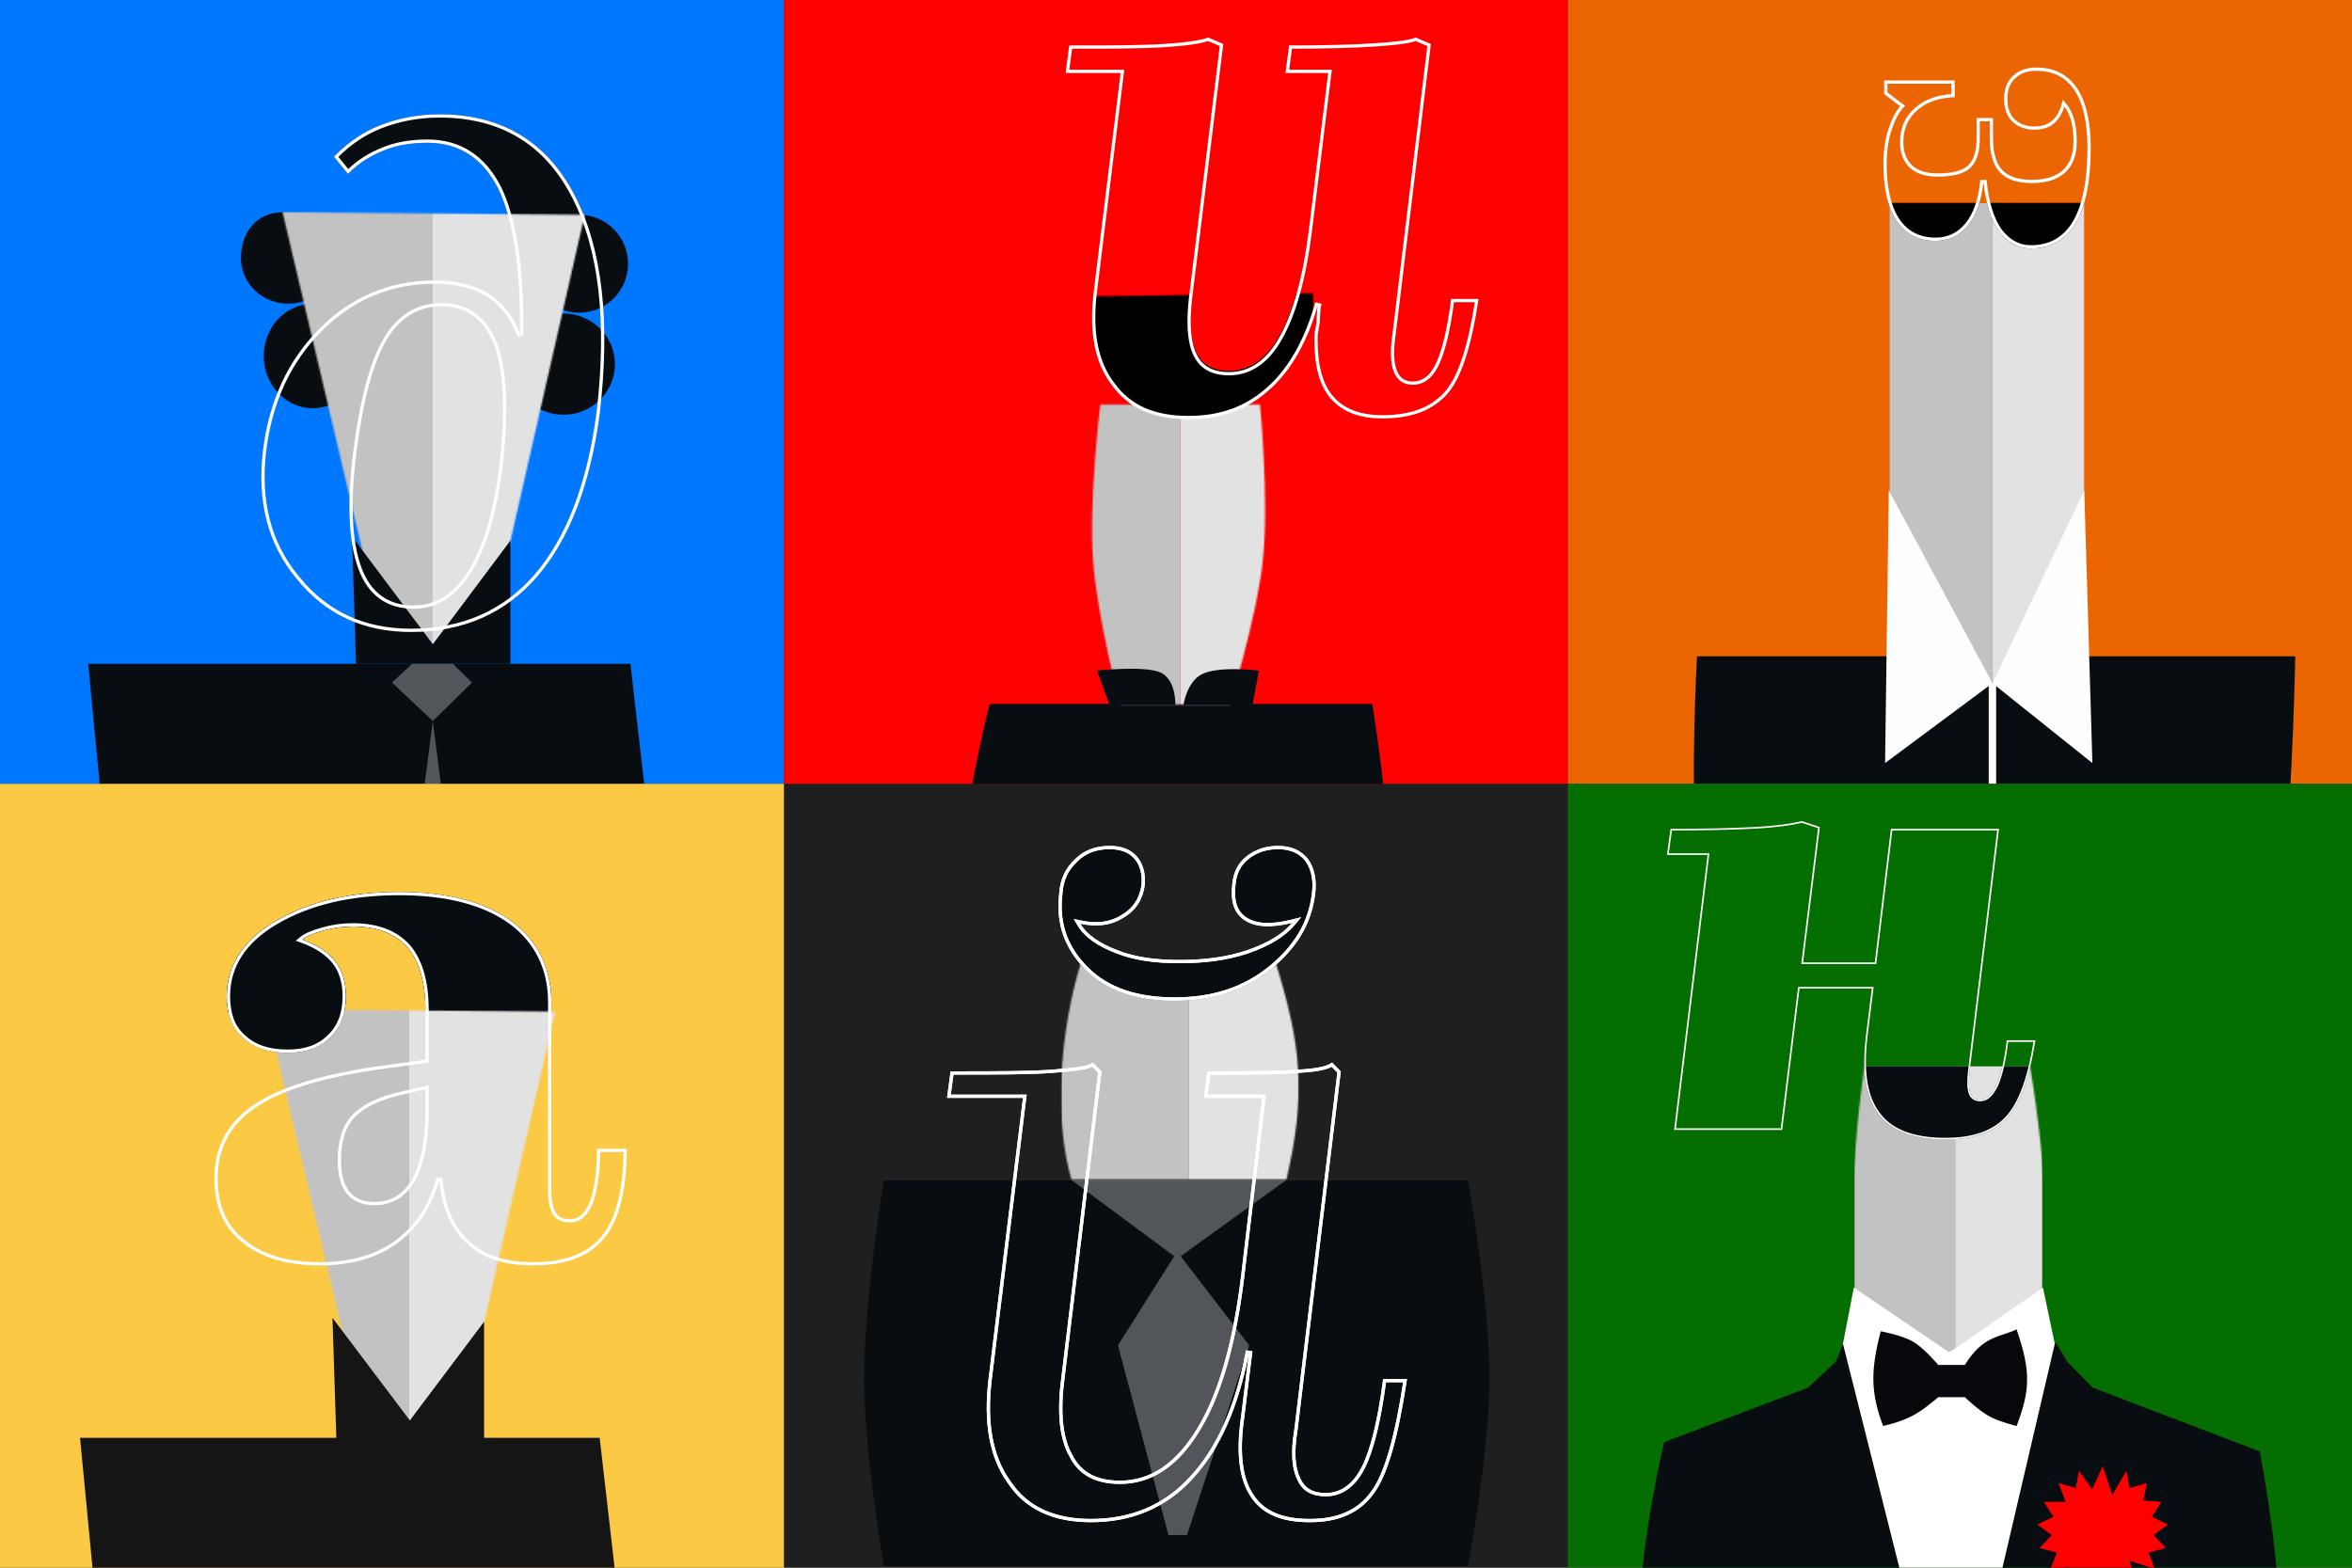 <svg width="1440" height="960" viewBox="0 0 1440 960" fill="none" xmlns="http://www.w3.org/2000/svg">
<rect x="0" y="0" width="1440" height="960" fill="#333333" stroke="none"/>
<g clip-path="url(#clip0_1635_795)">
<rect width="480" height="480" fill="#0077FF"/>
<mask id="mask0_1635_795" style="mask-type:luminance" maskUnits="userSpaceOnUse" x="142" y="53" width="220" height="121">
<path d="M142.948 173.784L361.434 172.956L360.983 53.957L142.497 54.784L142.948 173.784Z" fill="white"/>
</mask>
<g mask="url(#mask0_1635_795)">
<path d="M367.229 252.822C361.533 296.602 348.513 330.248 328.984 352.949C309.454 375.65 283.415 387 251.679 387C222.792 387 199.601 376.46 182.105 354.976C164.203 333.896 157.287 307.547 160.949 276.334C164.61 245.526 176.409 220.393 195.939 200.935C215.468 181.477 239.066 171.748 266.326 171.748C279.346 171.748 290.331 174.586 299.282 179.855C307.827 185.531 314.336 193.638 318.405 204.583C318.812 164.857 314.336 135.265 305.385 116.212C296.028 97.16 281.38 87.431 261.851 87.431C251.272 87.431 242.321 89.052 234.591 92.295C226.454 95.538 219.537 99.997 213.027 106.483L204.483 95.944C213.027 87.026 222.792 80.54 233.37 76.486C243.949 72.432 255.748 70 269.174 70C307.013 70 334.68 86.62 351.768 119.455C368.856 152.29 373.739 196.881 367.229 252.822ZM218.316 276.334C214.248 307.953 215.468 331.464 221.164 347.274C226.861 363.083 237.846 370.785 253.307 370.785C267.14 370.785 278.939 363.083 287.89 347.679C296.841 332.275 302.944 310.385 306.199 281.198C309.454 249.985 308.233 226.473 302.537 211.069C296.434 195.665 285.856 187.558 270.395 187.558C256.155 187.558 244.763 194.449 236.625 208.231C228.488 222.014 222.385 244.715 218.316 276.334Z" fill="#080D12"/>
</g>
<path d="M386 406.5H54L87 752.5H425.5L386 406.5Z" fill="#080D12"/>
<path d="M240 418L265 394.5L289 418L265 441.5L290.5 642L279.5 717.5L248.5 709L239 642L265 441.5L240 418Z" fill="white" fill-opacity="0.3"/>
<path d="M384.535 161.5C384.535 178.069 371.104 191.5 354.535 191.5C337.967 191.5 324.535 178.069 324.535 161.5C324.535 144.931 337.967 131.5 354.535 131.5C371.104 131.5 384.535 144.931 384.535 161.5Z" fill="#080D12"/>
<path d="M191.5 250C208.069 250 221.5 235.673 221.5 218C221.5 200.327 208.069 186 191.5 186C174.931 186 161.5 200.327 161.5 218C161.5 235.673 174.931 250 191.5 250Z" fill="#080D12"/>
<path d="M205.5 158C205.5 173.464 192.516 186 176.5 186C160.484 186 147.5 173.464 147.5 158C147.5 142.536 156.984 130 173 130C189.016 130 205.5 142.536 205.5 158Z" fill="#080D12"/>
<path d="M345 254C362.397 254 376.5 240.121 376.5 223C376.5 205.879 362.397 192 345 192C327.603 192 313.5 205.879 313.5 223C313.5 240.121 327.603 254 345 254Z" fill="#080D12"/>
<mask id="mask1_1635_795" style="mask-type:alpha" maskUnits="userSpaceOnUse" x="173" y="130" width="185" height="272">
<path d="M358 131.5L173 130L237 401.5H296.5L358 131.5Z" fill="#D9D9D9"/>
</mask>
<g mask="url(#mask1_1635_795)">
<path d="M360.5 70H264.5V495H360.5V70Z" fill="#E2E2E2"/>
<path d="M264.5 70H169.5V497H264.5V70Z" fill="#C2C2C2"/>
</g>
<path d="M218 406.5L215.5 328.5L265 394.5L312.5 331V406.5H218Z" fill="#080D12"/>
<path d="M269.174 71C287.944 71 304.136 75.121 317.738 83.272C331.339 91.423 342.409 103.638 350.881 119.917C367.837 152.5 372.734 196.859 366.235 252.706C360.553 296.367 347.581 329.798 328.226 352.297C308.901 374.759 283.148 386 251.679 386C223.072 386 200.174 375.58 182.88 354.345L182.874 354.337L182.867 354.329L182.046 353.349C164.962 332.68 158.363 306.953 161.941 276.452C165.579 245.843 177.291 220.926 196.645 201.644C215.987 182.372 239.332 172.748 266.326 172.748C279.19 172.748 289.987 175.549 298.756 180.706C307.103 186.259 313.473 194.187 317.468 204.932L319.404 204.593C319.812 164.822 315.338 135.047 306.29 115.787L306.282 115.771L305.834 114.873C301.159 105.663 295.201 98.62 287.984 93.843C280.53 88.909 271.789 86.431 261.851 86.431C251.177 86.431 242.095 88.066 234.221 91.366C226.289 94.527 219.49 98.834 213.111 105L205.818 96.003C213.852 87.785 222.942 81.721 232.752 77.802L233.728 77.42C244.195 73.409 255.873 71 269.174 71ZM270.395 186.558C255.986 186.558 244.425 193.455 236.155 207.069L235.764 207.723C227.519 221.689 221.397 244.56 217.324 276.206C213.249 307.881 214.446 331.581 220.223 347.613C223.123 355.663 227.399 361.723 232.987 365.768C238.578 369.814 245.405 371.785 253.307 371.785C267.589 371.785 279.676 363.803 288.754 348.182C297.804 332.606 303.93 310.559 307.192 281.309L307.193 281.302C310.452 250.051 309.253 226.35 303.475 210.723L303.471 210.711L303.467 210.7L303.172 209.972C300.097 202.497 295.924 196.696 290.57 192.733C285.035 188.637 278.309 186.558 270.395 186.558Z" stroke="white" stroke-width="2"/>
</g>
<g clip-path="url(#clip1_1635_795)">
<rect width="480" height="480" transform="translate(480)" fill="#FF0000"/>
<g clip-path="url(#clip2_1635_795)">
<path d="M840.2 431.077H605.881C605.881 431.077 587.132 504.056 587.337 551.724C587.537 598.091 605.881 669 605.881 669H840.2C840.2 669 851.873 597.754 852.001 551.724C852.132 504.384 840.2 431.077 840.2 431.077Z" fill="#080D12"/>
<mask id="mask2_1635_795" style="mask-type:alpha" maskUnits="userSpaceOnUse" x="668" y="247" width="107" height="185">
<path d="M771.423 247.748H673.649C673.649 247.748 666.462 306.351 669.267 343.793C671.868 378.517 685.787 431.414 685.787 431.414H752.88C752.88 431.414 769.298 378.703 773.109 343.793C777.18 306.501 771.423 247.748 771.423 247.748Z" fill="#D9D9D9"/>
</mask>
<g mask="url(#mask2_1635_795)">
<path d="M787.272 195.176H722.539V481.627H787.272V195.176Z" fill="#E2E2E2"/>
<path d="M722.538 195.176H657.805V482.975H722.538V195.176Z" fill="#C2C2C2"/>
</g>
<path d="M679.386 431.751L671.625 410.686C671.625 410.686 698.434 407.63 709.369 411.366C720.304 415.103 719.599 431.751 719.599 431.751H724.537C724.537 431.751 726.562 417.889 735.472 413.065C745.806 407.47 770.747 410.686 770.747 410.686L766.867 431.751H724.537H719.599H679.386Z" fill="#080D12"/>
<mask id="mask3_1635_795" style="mask-type:luminance" maskUnits="userSpaceOnUse" x="665" y="179" width="140" height="78">
<path d="M804.959 255.058L666.973 256.996L665.911 181.511L803.898 179.573L804.959 255.058Z" fill="white"/>
</mask>
<g mask="url(#mask3_1635_795)">
<path d="M806.958 185.919C800.315 208.929 790.13 226.63 776.845 238.135C763.559 250.083 747.174 255.836 727.689 255.836C706.433 255.836 690.934 249.198 680.748 235.038C670.12 221.32 666.577 202.292 669.677 177.511L686.062 44.314H652.406L654.621 27.498C678.534 27.498 698.019 27.498 712.19 26.613C726.361 25.729 735.218 24.401 739.646 22.631L748.946 26.613L729.904 181.936C728.132 197.424 729.018 208.929 732.56 216.01C736.103 223.532 742.746 227.072 752.489 227.072C764.888 227.072 775.516 219.992 783.488 205.389C791.458 191.229 797.659 169.546 801.201 141.225L813.158 44.314H787.03L789.244 27.498C810.944 27.498 828.215 27.056 841.5 26.171C854.342 25.286 862.756 24.401 866.741 22.631L876.041 26.613L854.342 205.389C853.013 214.682 853.456 221.762 855.228 226.187C856.999 230.613 860.099 232.825 864.97 232.825C871.17 232.825 876.041 228.842 879.584 220.877C883.127 212.912 886.227 200.079 888.441 182.378H905.269C900.841 211.584 894.641 231.055 885.784 240.79C876.927 250.525 864.085 255.393 846.371 255.393C832.2 255.393 822.014 251.411 814.929 243.445C807.844 235.48 804.743 223.532 804.743 207.602V205.389C804.743 204.062 805.187 200.964 806.073 196.539C806.073 192.556 806.515 189.901 806.515 188.131L806.958 185.919Z" fill="black"/>
</g>
</g>
<path d="M747.861 27.564L728.911 182.492L728.91 182.5C727.136 198.043 727.985 209.816 731.655 217.188V217.188C733.509 221.133 736.195 224.071 739.717 226.011C743.225 227.943 747.5 228.852 752.488 228.852C765.352 228.852 776.267 221.458 784.358 206.608L784.359 206.609C792.421 192.255 798.643 170.377 802.193 141.935L802.194 141.933L814.15 44.805L814.289 43.683H788.17L790.121 28.827C811.421 28.815 828.43 28.373 841.566 27.496H841.568C847.992 27.052 853.332 26.607 857.572 26.048C861.526 25.527 864.609 24.898 866.738 24.037L874.958 27.564L853.353 205.978C852.015 215.353 852.431 222.658 854.299 227.335C855.238 229.686 856.562 231.529 858.368 232.776C860.176 234.025 862.379 234.617 864.97 234.617C871.725 234.617 876.872 230.219 880.498 222.048C884.041 214.064 887.111 201.38 889.321 184.057H904.103C901.929 198.151 899.34 209.905 896.237 219.334C893.047 229.029 889.337 236.197 885.043 240.928C876.431 250.416 863.895 255.235 846.371 255.235C832.4 255.235 822.522 251.309 815.678 243.598V243.597C808.831 235.883 805.743 224.206 805.743 208.337V206.119C805.743 204.903 806.164 201.895 807.053 197.445L807.072 197.348V197.249C807.072 195.291 807.181 193.657 807.291 192.283C807.395 190.985 807.505 189.849 807.513 188.928L807.938 186.801L805.997 186.328C799.389 209.272 789.284 226.818 776.189 238.184L776.183 238.189L776.176 238.196C763.097 249.985 746.96 255.68 727.689 255.68C706.662 255.68 691.509 249.114 681.561 235.251L681.551 235.236L681.54 235.223L681.057 234.588C671.026 221.176 667.635 202.613 670.669 178.302L670.67 178.3L687.055 44.804L687.192 43.683H653.546L655.497 28.828C678.998 28.828 698.216 28.818 712.252 27.939C726.01 27.078 734.914 25.794 739.625 24.029L747.861 27.564Z" stroke="white" stroke-width="2"/>
</g>
<g clip-path="url(#clip3_1635_795)">
<rect width="480" height="480" transform="translate(960)" fill="#EB6502"/>
<g clip-path="url(#clip4_1635_795)">
<path d="M1405.27 401.893H1278.79H1228.02L1219.41 418.849L1208.98 401.893H1038.99C1038.99 401.893 1034.64 477.64 1038.99 525.854C1043.34 574.144 1061.2 648 1061.2 648L1380.79 645.25C1380.79 645.25 1394.14 572.774 1398.92 525.854C1403.84 477.632 1405.27 401.893 1405.27 401.893Z" fill="#080D12"/>
<mask id="mask4_1635_795" style="mask-type:luminance" maskUnits="userSpaceOnUse" x="1156" y="124" width="121" height="295">
<path d="M1276.35 124H1156.68V418.239H1276.35V124Z" fill="white"/>
</mask>
<g mask="url(#mask4_1635_795)">
<mask id="mask5_1635_795" style="mask-type:alpha" maskUnits="userSpaceOnUse" x="1156" y="37" width="121" height="384">
<path d="M1276.07 37.726H1156.4V301.632L1219.92 420.964L1276.07 301.632V37.726Z" fill="#ADADAD"/>
</mask>
<g mask="url(#mask5_1635_795)">
<path d="M1277.89 124.473H1219.86V421.437H1277.89V124.473Z" fill="#E2E2E2"/>
<path d="M1219.86 124.473H1156.4V423.253H1219.86V124.473Z" fill="#C2C2C2"/>
</g>
</g>
<path d="M1222.13 418.239H1217.59V563.543H1222.13V418.239Z" fill="white"/>
<path d="M1219.88 418.372L1276.07 300.18L1281.06 467.279L1219.88 418.372L1154.13 467.279L1156.41 300.18L1219.88 418.372Z" fill="#FEFEFE"/>
<mask id="mask6_1635_795" style="mask-type:luminance" maskUnits="userSpaceOnUse" x="1148" y="124" width="136" height="38">
<path d="M1283.66 124H1148.57V161.234H1283.66V124Z" fill="white"/>
</mask>
<g mask="url(#mask6_1635_795)">
<path d="M1243.43 152.152C1255.63 152.152 1264.78 146.81 1270.88 136.59C1276.98 126.138 1280.03 110.808 1280.03 90.368C1280.03 74.573 1277.22 62.263 1271.59 53.901C1265.96 45.539 1257.51 41.358 1246.72 41.358C1240.85 41.358 1236.16 42.984 1232.41 46.468C1228.89 49.72 1227.01 54.366 1227.01 60.405C1227.01 66.444 1228.65 71.089 1231.94 74.341C1235.22 77.593 1239.91 79.451 1245.55 79.451C1250.24 79.451 1253.99 78.29 1257.04 75.967C1260.09 73.644 1262.44 69.928 1263.85 65.282C1265.72 67.605 1267.13 70.625 1268.07 74.109C1269.01 77.593 1269.48 81.774 1269.48 86.651C1269.48 94.317 1267.36 100.123 1263.14 104.072C1258.92 108.02 1252.58 110.111 1243.9 110.111C1235.46 110.111 1229.59 108.02 1225.84 104.072C1222.08 100.123 1220.21 93.62 1220.21 84.561V72.251H1210.12V84.793C1210.12 92.458 1208.48 98.033 1204.96 101.285C1201.67 104.536 1195.34 106.162 1186.42 106.162C1179.38 106.162 1174.22 104.536 1170.7 101.285C1167.18 98.033 1165.31 93.155 1165.31 86.884C1165.31 78.987 1168.12 72.483 1173.75 67.605C1179.38 62.495 1187.13 59.94 1196.75 59.476V49.256H1153.57V57.617L1163.43 65.05C1160.14 68.766 1157.8 73.876 1155.92 79.915C1154.04 85.955 1153.11 92.691 1153.11 100.356C1153.11 115.685 1155.92 127.531 1161.32 135.429C1166.71 143.326 1174.69 147.507 1185.01 147.507C1193.23 147.507 1199.8 144.255 1204.96 137.984C1210.12 131.48 1213.17 122.654 1214.34 111.272C1215.75 124.28 1218.8 134.499 1223.73 141.468C1228.89 148.436 1235.46 152.152 1243.43 152.152Z" fill="black"/>
</g>
</g>
<path d="M1246.72 42.358C1257.22 42.358 1265.34 46.403 1270.76 54.46C1276.23 62.586 1279.04 74.665 1279.04 90.368C1279.04 110.732 1275.99 125.849 1270.03 136.077C1264.11 145.998 1255.28 151.152 1243.44 151.152C1235.83 151.152 1229.54 147.629 1224.53 140.872C1219.76 134.105 1216.74 124.088 1215.34 111.165L1213.35 111.17C1212.19 122.428 1209.19 131.045 1204.19 137.348C1199.21 143.397 1192.92 146.507 1185.02 146.507C1175.01 146.507 1167.35 142.475 1162.15 134.864C1156.91 127.204 1154.11 115.591 1154.11 100.355C1154.11 92.772 1155.04 86.138 1156.88 80.212C1158.74 74.228 1161.03 69.274 1164.18 65.712L1164.9 64.902L1164.04 64.252L1154.58 57.119V50.256H1195.75V58.529C1186.42 59.12 1178.75 61.722 1173.08 66.864C1167.23 71.946 1164.31 78.729 1164.31 86.884C1164.31 93.354 1166.25 98.53 1170.03 102.02C1173.8 105.505 1179.25 107.162 1186.43 107.162C1195.36 107.162 1202.05 105.552 1205.64 102.019L1205.64 102.02C1209.47 98.481 1211.12 92.551 1211.12 84.793V73.251H1219.21V84.561C1219.21 93.716 1221.1 100.536 1225.12 104.761C1229.13 108.982 1235.31 111.111 1243.91 111.111C1252.74 111.111 1259.36 108.985 1263.83 104.803C1268.31 100.609 1270.48 94.499 1270.48 86.651C1270.48 81.715 1270.01 77.441 1269.04 73.849C1268.07 70.269 1266.61 67.113 1264.63 64.654L1263.44 63.185L1262.89 64.992C1261.53 69.495 1259.28 73.008 1256.44 75.171C1253.6 77.337 1250.07 78.451 1245.55 78.451C1240.14 78.451 1235.72 76.671 1232.65 73.631C1229.6 70.619 1228.01 66.262 1228.01 60.404C1228.01 54.584 1229.82 50.228 1233.09 47.203L1233.09 47.201C1236.63 43.92 1241.06 42.358 1246.72 42.358Z" stroke="white" stroke-width="2"/>
</g>
<g clip-path="url(#clip5_1635_795)">
<rect width="480" height="480" transform="translate(0 480)" fill="#FCC945"/>
<mask id="mask7_1635_795" style="mask-type:luminance" maskUnits="userSpaceOnUse" x="131" y="546" width="209" height="75">
<path d="M339.76 546.205H131.266V620.071H339.76V546.205Z" fill="white"/>
</mask>
<g mask="url(#mask7_1635_795)">
<path d="M326.542 774.906C309.175 774.906 295.62 770.678 286.302 761.8C276.559 753.347 270.628 740.241 268.934 722.487C264.275 739.396 255.802 752.078 243.095 761.378C230.387 770.678 214.29 774.906 195.652 774.906C175.743 774.906 160.07 770.255 148.633 760.955C136.772 751.655 131.266 738.551 131.266 721.641C131.266 703.041 138.89 687.822 154.987 676.83C171.083 665.84 196.076 658.23 229.963 653.158L260.462 648.93V618.07C260.462 601.161 256.65 588.479 249.449 580.024C241.824 571.569 230.811 567.342 215.985 567.342C209.631 567.342 203.7 568.187 197.77 569.878C191.84 571.569 187.604 573.26 185.062 575.374C194.381 578.756 201.159 583.406 205.394 588.902C209.631 594.397 211.749 601.584 211.749 610.038C211.749 621.03 208.36 629.484 202.006 635.403C195.652 641.744 187.18 644.703 176.167 644.703C164.306 644.703 155.411 641.744 148.633 635.403C141.855 629.484 138.89 621.03 138.89 610.038C138.89 591.438 148.633 575.797 168.965 563.96C189.298 552.123 214.29 546.205 244.366 546.205C273.593 546.205 296.468 552.123 312.987 563.96C329.084 575.797 337.556 592.706 337.556 613.843V728.828C337.556 734.745 338.404 739.396 340.097 742.355C341.792 745.314 344.756 746.583 348.993 746.583C354.076 746.583 358.313 743.2 361.277 735.591C363.819 727.982 365.514 717.414 365.514 703.463H383.728C383.728 728.828 379.069 747.006 370.173 757.996C360.853 769.41 346.451 774.906 326.542 774.906ZM208.783 710.228C208.783 719.104 210.478 725.445 213.866 729.673C217.256 733.9 222.338 736.014 229.54 736.014C239.283 736.014 246.907 731.363 252.413 722.063C257.497 712.763 260.462 698.814 260.462 681.058V667.108L245.637 670.49C232.504 673.449 223.186 678.099 217.256 684.018C211.324 690.359 208.783 699.236 208.783 710.228Z" fill="#080D12"/>
<path d="M326.542 774.906C309.175 774.906 295.62 770.678 286.302 761.8C276.559 753.347 270.628 740.241 268.934 722.487C264.275 739.396 255.802 752.078 243.095 761.378C230.387 770.678 214.29 774.906 195.652 774.906C175.743 774.906 160.07 770.255 148.633 760.955C136.772 751.655 131.266 738.551 131.266 721.641C131.266 703.041 138.89 687.822 154.987 676.83C171.083 665.84 196.076 658.23 229.963 653.158L260.462 648.93V618.07C260.462 601.161 256.65 588.479 249.449 580.024C241.824 571.569 230.811 567.342 215.985 567.342C209.631 567.342 203.7 568.187 197.77 569.878C191.84 571.569 187.604 573.26 185.062 575.374C194.381 578.756 201.159 583.406 205.394 588.902C209.631 594.397 211.749 601.584 211.749 610.038C211.749 621.03 208.36 629.484 202.006 635.403C195.652 641.744 187.18 644.703 176.167 644.703C164.306 644.703 155.411 641.744 148.633 635.403C141.855 629.484 138.89 621.03 138.89 610.038C138.89 591.438 148.633 575.797 168.965 563.96C189.298 552.123 214.29 546.205 244.366 546.205C273.593 546.205 296.468 552.123 312.987 563.96C329.084 575.797 337.556 592.706 337.556 613.843V728.828C337.556 734.745 338.404 739.396 340.097 742.355C341.792 745.314 344.756 746.583 348.993 746.583C354.076 746.583 358.313 743.2 361.277 735.591C363.819 727.982 365.514 717.414 365.514 703.463H383.728C383.728 728.828 379.069 747.006 370.173 757.996C360.853 769.41 346.451 774.906 326.542 774.906ZM208.783 710.228C208.783 719.104 210.478 725.445 213.866 729.673C217.256 733.9 222.338 736.014 229.54 736.014C239.283 736.014 246.907 731.363 252.413 722.063C257.497 712.763 260.462 698.814 260.462 681.058V667.108L245.637 670.49C232.504 673.449 223.186 678.099 217.256 684.018C211.324 690.359 208.783 699.236 208.783 710.228Z" fill="#080D12"/>
</g>
<path d="M367.148 880.465H49L80.623 1210.02H405L367.148 880.465Z" fill="#151515"/>
<mask id="mask8_1635_795" style="mask-type:alpha" maskUnits="userSpaceOnUse" x="162" y="618" width="178" height="259">
<path d="M339.925 619.52L162.883 618.093L224.13 876.479H281.071L339.925 619.52Z" fill="#D9D9D9"/>
</mask>
<g mask="url(#mask8_1635_795)">
<path d="M250.445 560.991H342.316V965.462H250.445V560.991Z" fill="#E2E2E2"/>
<path d="M159.531 560.991H250.445V967.365H159.531V560.991Z" fill="#C2C2C2"/>
</g>
<path d="M205.947 881.236L203.555 807.005L250.925 869.817L296.383 809.384V881.236H205.947Z" fill="#151515"/>
<mask id="mask9_1635_795" style="mask-type:luminance" maskUnits="userSpaceOnUse" x="131" y="546" width="128" height="100">
<path d="M258.915 546.205H131.266V645.64H258.915V546.205Z" fill="white"/>
</mask>
<g mask="url(#mask9_1635_795)">
<path d="M326.542 774.906C309.175 774.906 295.62 770.678 286.302 761.8C276.559 753.347 270.628 740.241 268.934 722.487C264.275 739.396 255.802 752.078 243.095 761.378C230.387 770.678 214.29 774.906 195.652 774.906C175.743 774.906 160.07 770.255 148.633 760.955C136.772 751.655 131.266 738.551 131.266 721.641C131.266 703.041 138.89 687.822 154.987 676.83C171.083 665.84 196.076 658.23 229.963 653.158L260.462 648.93V618.07C260.462 601.161 256.65 588.479 249.449 580.024C241.824 571.569 230.811 567.342 215.985 567.342C209.631 567.342 203.7 568.187 197.77 569.878C191.84 571.569 187.604 573.26 185.062 575.374C194.381 578.756 201.159 583.406 205.394 588.902C209.631 594.397 211.749 601.584 211.749 610.038C211.749 621.03 208.36 629.484 202.006 635.403C195.652 641.744 187.18 644.703 176.167 644.703C164.306 644.703 155.411 641.744 148.633 635.403C141.855 629.484 138.89 621.03 138.89 610.038C138.89 591.438 148.633 575.797 168.965 563.96C189.298 552.123 214.29 546.205 244.366 546.205C273.593 546.205 296.468 552.123 312.987 563.96C329.084 575.797 337.556 592.706 337.556 613.843V728.828C337.556 734.745 338.404 739.396 340.097 742.355C341.792 745.314 344.756 746.583 348.993 746.583C354.076 746.583 358.313 743.2 361.277 735.591C363.819 727.982 365.514 717.414 365.514 703.463H383.728C383.728 728.828 379.069 747.006 370.173 757.996C360.853 769.41 346.451 774.906 326.542 774.906ZM208.783 710.228C208.783 719.104 210.478 725.445 213.866 729.673C217.256 733.9 222.338 736.014 229.54 736.014C239.283 736.014 246.907 731.363 252.413 722.063C257.497 712.763 260.462 698.814 260.462 681.058V667.108L245.637 670.49C232.504 673.449 223.186 678.099 217.256 684.018C211.324 690.359 208.783 699.236 208.783 710.228Z" fill="#080D12"/>
</g>
<path d="M244.362 547.205C273.462 547.205 296.102 553.098 312.391 564.765V564.766C328.22 576.406 336.552 593.011 336.552 613.843V728.828C336.552 734.801 337.401 739.664 339.226 742.852V742.853C341.163 746.235 344.546 747.583 348.989 747.583C354.656 747.583 359.165 743.758 362.205 735.954L362.214 735.931L362.222 735.907C364.745 728.354 366.427 717.997 366.506 704.463H382.718C382.596 729.22 377.957 746.782 369.395 757.363C360.329 768.466 346.265 773.906 326.538 773.906C309.32 773.906 296.054 769.715 286.987 761.076L286.971 761.061L286.953 761.045L286.511 760.655C277.28 752.407 271.577 739.704 269.926 722.392L267.966 722.221C263.36 738.936 255.006 751.418 242.5 760.571C230.009 769.712 214.139 773.906 195.648 773.906C175.889 773.906 160.465 769.291 149.26 760.18L149.246 760.168C137.674 751.094 132.262 738.308 132.262 721.642C132.262 703.651 139.497 688.924 154.812 678.165L155.547 677.656C171.45 666.798 196.253 659.215 230.095 654.147L230.096 654.148L260.596 649.921L261.459 649.801V618.07C261.459 601.029 257.618 588.079 250.206 579.376L250.197 579.365L250.188 579.354L249.816 578.949C241.968 570.501 230.77 566.342 215.981 566.342C209.534 566.342 203.51 567.201 197.491 568.917C191.56 570.608 187.138 572.344 184.419 574.605L183.079 575.72L184.717 576.314C193.914 579.652 200.511 584.208 204.599 589.512C208.67 594.793 210.745 601.748 210.745 610.038C210.745 620.813 207.431 628.98 201.32 634.671L201.308 634.683L201.296 634.695C195.176 640.802 186.986 643.703 176.163 643.703C164.478 643.703 155.854 640.793 149.312 634.673L149.287 634.649L148.688 634.11C142.616 628.469 139.887 620.508 139.887 610.038C139.887 591.869 149.369 576.523 169.465 564.824C189.609 553.098 214.417 547.205 244.362 547.205ZM260.236 666.133L245.41 669.515C232.175 672.497 222.657 677.211 216.546 683.311L216.533 683.322L216.521 683.335C210.353 689.93 207.779 699.094 207.779 710.228C207.779 719.204 209.488 725.814 213.082 730.298V730.299C216.714 734.828 222.126 737.014 229.536 737.014C239.676 737.014 247.607 732.136 253.27 722.572L253.287 722.543C258.482 713.039 261.459 698.902 261.459 681.058V665.854L260.236 666.133Z" stroke="white" stroke-width="2"/>
</g>
<g clip-path="url(#clip6_1635_795)">
<rect width="480" height="480" transform="translate(480 480)" fill="black" fill-opacity="0.4"/>
<path d="M898.824 959H541.107C541.107 959 529.513 891.389 529.018 847.577C528.464 798.66 541.107 723 541.107 723H898.824C898.824 723 912.582 798.611 911.981 847.577C911.443 891.444 898.824 959 898.824 959Z" fill="#080D12"/>
<path d="M718.933 769.285L656 722.597H787.556L722.844 769.285L764.8 823.814L726.756 940H715.378L684.444 823.814L718.933 769.285Z" fill="white" fill-opacity="0.3"/>
<mask id="mask10_1635_795" style="mask-type:luminance" maskUnits="userSpaceOnUse" x="649" y="590" width="147" height="133">
<path d="M795.379 590.017H649.602V722.597H795.379V590.017Z" fill="white"/>
</mask>
<g mask="url(#mask10_1635_795)">
<mask id="mask11_1635_795" style="mask-type:alpha" maskUnits="userSpaceOnUse" x="649" y="587" width="147" height="136">
<path d="M662.59 587.492C662.59 586.074 638.212 659.125 656.032 722.567H787.543C799.654 670.562 797.275 640.923 780.279 587.156C739.768 587.037 662.59 588.909 662.59 587.492Z" fill="#D9D9D9"/>
</mask>
<g mask="url(#mask11_1635_795)">
<path d="M727.656 573.592H649.434V741.099H727.656V573.592Z" fill="#C2C2C2"/>
<path d="M805.878 573.592H727.656V741.099H805.878V573.592Z" fill="#E2E2E2"/>
</g>
</g>
<mask id="mask12_1635_795" style="mask-type:luminance" maskUnits="userSpaceOnUse" x="604" y="518" width="203" height="100">
<path d="M806.045 518.024H604.09V617.103H806.045V518.024Z" fill="white"/>
</mask>
<g mask="url(#mask12_1635_795)">
<path d="M805.216 547.242C803.055 565.648 793.866 580.806 777.651 593.799C761.436 606.791 741.978 612.746 719.277 612.746C696.035 612.746 677.659 606.791 664.687 593.799C651.714 580.806 646.309 565.648 648.472 547.242C649.012 538.581 652.255 531.543 658.2 526.13C663.606 520.716 670.632 518.009 679.28 518.009C686.847 518.009 692.252 520.175 696.035 524.506C699.819 528.836 701.44 534.791 700.9 541.829C699.819 550.49 695.495 557.528 687.928 561.859C680.361 566.731 671.713 567.814 661.443 565.648C665.227 572.144 672.794 577.558 684.145 581.889C694.954 586.22 707.926 587.844 721.979 587.844C737.113 587.844 750.626 586.22 763.598 581.889C776.029 577.558 785.218 572.144 791.163 565.107C778.191 568.355 768.463 567.814 761.976 563.483C755.49 559.152 753.328 552.115 754.41 541.829C754.95 534.791 757.652 528.836 763.057 524.506C768.463 520.175 774.949 518.009 782.516 518.009C790.623 518.009 796.568 520.716 800.892 526.13C804.676 531.543 806.297 538.581 805.216 547.242ZM667.929 932.145C645.228 932.145 627.933 924.566 617.122 908.326C605.772 892.626 601.989 871.513 605.231 844.445L626.311 672.295H579.828L581.99 656.054C609.555 656.054 630.635 656.054 644.688 654.972C658.741 653.889 666.848 652.806 669.011 650.641L674.415 656.054L651.714 844.445C649.012 865.017 650.634 880.716 656.579 891.002C661.984 901.829 671.713 906.701 685.766 906.701C704.684 906.701 720.358 895.874 733.33 874.22C746.302 852.566 754.95 821.708 759.814 781.649L772.786 672.295H737.113L739.276 656.054C764.679 656.054 783.056 656.054 794.946 654.972C806.297 654.431 813.324 652.806 815.485 650.641L820.891 656.054L794.406 875.844C792.244 888.836 792.785 898.581 796.028 905.077C798.73 911.573 804.135 914.28 811.702 914.28C820.891 914.28 828.458 908.867 833.863 898.039C839.268 887.212 843.591 869.348 846.835 844.445H861.428C856.023 880.175 849.537 903.453 840.889 914.821C832.241 926.731 819.269 932.145 801.973 932.145C784.677 932.145 772.786 927.272 765.76 916.446C758.733 906.16 756.571 889.919 759.814 867.724L764.679 828.205C758.193 862.31 746.302 888.295 730.087 905.618C713.872 923.483 692.792 932.145 667.929 932.145Z" fill="#080D12"/>
</g>
<path d="M673.364 656.417L650.723 844.315C648.013 864.946 649.599 880.912 655.703 891.486C658.491 897.053 662.411 901.125 667.462 903.795C672.51 906.464 678.629 907.701 685.766 907.701C705.155 907.701 721.107 896.57 734.188 874.734C747.264 852.905 755.936 821.888 760.807 781.769V781.766L773.779 672.414L773.912 671.295H738.255L740.15 657.053C765.063 657.053 783.205 657.042 795.016 655.968C800.712 655.696 805.359 655.152 808.873 654.393C810.632 654.013 812.127 653.575 813.338 653.081C814.136 652.755 814.837 652.391 815.416 651.987L819.839 656.417L793.413 875.717C791.254 888.72 791.748 898.697 795.11 905.475C796.539 908.902 798.706 911.379 801.549 912.985C804.379 914.584 807.806 915.28 811.702 915.28C821.381 915.28 829.24 909.54 834.758 898.486C840.178 887.629 844.478 869.914 847.711 845.445H860.263C857.61 862.771 854.703 877.095 851.414 888.492C848.048 900.156 844.307 908.678 840.094 914.216L840.08 914.234C831.669 925.818 819.041 931.145 801.973 931.145C784.862 931.145 773.37 926.335 766.599 915.901L766.585 915.881C759.772 905.908 757.573 889.98 760.804 867.869L760.805 867.857L760.807 867.846L765.671 828.327L763.696 828.018C757.232 862.008 745.401 887.795 729.356 904.935L729.352 904.941L729.347 904.946C713.338 922.584 692.535 931.145 667.929 931.145C645.467 931.145 628.533 923.662 617.955 907.771L617.944 907.755L617.933 907.74L617.416 907.013C606.668 891.667 603.049 871.073 606.224 844.567L627.304 672.417L627.44 671.295H580.97L582.865 657.053C609.984 657.053 630.813 657.043 644.765 655.968C651.792 655.427 657.371 654.883 661.473 654.199C663.523 653.857 665.234 653.474 666.587 653.029C667.492 652.731 668.286 652.384 668.926 651.971L673.364 656.417ZM782.516 519.009C790.351 519.009 795.983 521.603 800.089 526.728C803.691 531.897 805.279 538.665 804.224 547.119L804.223 547.125C802.097 565.228 793.071 580.161 777.025 593.018C761.018 605.845 741.792 611.747 719.277 611.747C696.201 611.747 678.119 605.837 665.395 593.092C652.635 580.313 647.339 565.457 649.465 547.359L649.468 547.332L649.47 547.304C649.995 538.88 653.137 532.092 658.874 526.869L658.892 526.853L658.908 526.836C664.101 521.636 670.86 519.009 679.28 519.009C686.642 519.009 691.738 521.106 695.282 525.164C698.841 529.237 700.424 534.892 699.904 541.725C698.855 550.093 694.695 556.833 687.431 560.991L687.408 561.003L687.387 561.018C680.092 565.715 671.728 566.794 661.649 564.669L659.445 564.205L660.579 566.151C664.528 572.931 672.339 578.452 683.772 582.817V582.818C694.748 587.215 707.863 588.844 721.979 588.844C737.185 588.844 750.811 587.212 763.914 582.837L763.927 582.833C776.442 578.473 785.819 572.982 791.927 565.752L793.929 563.384L790.921 564.137C778.037 567.363 768.662 566.744 762.532 562.652C756.486 558.615 754.342 552.039 755.404 541.934L755.405 541.919L755.406 541.906C755.929 535.095 758.529 529.415 763.683 525.286C768.894 521.11 775.154 519.009 782.516 519.009Z" stroke="white" stroke-width="2"/>
<path d="M673.364 656.417L650.723 844.315C648.013 864.946 649.599 880.912 655.703 891.486C658.491 897.053 662.411 901.125 667.462 903.795C672.51 906.464 678.629 907.701 685.766 907.701C705.155 907.701 721.107 896.57 734.188 874.734C747.264 852.905 755.936 821.888 760.807 781.769V781.766L773.779 672.414L773.912 671.295H738.255L740.15 657.053C765.063 657.053 783.205 657.042 795.016 655.968C800.712 655.696 805.359 655.152 808.873 654.393C810.632 654.013 812.127 653.575 813.338 653.081C814.136 652.755 814.837 652.391 815.416 651.987L819.839 656.417L793.413 875.717C791.254 888.72 791.748 898.697 795.11 905.475C796.539 908.902 798.706 911.379 801.549 912.985C804.379 914.584 807.806 915.28 811.702 915.28C821.381 915.28 829.24 909.54 834.758 898.486C840.178 887.629 844.478 869.914 847.711 845.445H860.263C857.61 862.771 854.703 877.095 851.414 888.492C848.048 900.156 844.307 908.678 840.094 914.216L840.08 914.234C831.669 925.818 819.041 931.145 801.973 931.145C784.862 931.145 773.37 926.335 766.599 915.901L766.585 915.881C759.772 905.908 757.573 889.98 760.804 867.869L760.805 867.857L760.807 867.846L765.671 828.327L763.696 828.018C757.232 862.008 745.401 887.795 729.356 904.935L729.352 904.941L729.347 904.946C713.338 922.584 692.535 931.145 667.929 931.145C645.467 931.145 628.533 923.662 617.955 907.771L617.944 907.755L617.933 907.74L617.416 907.013C606.668 891.667 603.049 871.073 606.224 844.567L627.304 672.417L627.44 671.295H580.97L582.865 657.053C609.984 657.053 630.813 657.043 644.765 655.968C651.792 655.427 657.371 654.883 661.473 654.199C663.523 653.857 665.234 653.474 666.587 653.029C667.492 652.731 668.286 652.384 668.926 651.971L673.364 656.417ZM782.516 519.009C790.351 519.009 795.983 521.603 800.089 526.728C803.691 531.897 805.279 538.665 804.224 547.119L804.223 547.125C802.097 565.228 793.071 580.161 777.025 593.018C761.018 605.845 741.792 611.747 719.277 611.747C696.201 611.747 678.119 605.837 665.395 593.092C652.635 580.313 647.339 565.457 649.465 547.359L649.468 547.332L649.47 547.304C649.995 538.88 653.137 532.092 658.874 526.869L658.892 526.853L658.908 526.836C664.101 521.636 670.86 519.009 679.28 519.009C686.642 519.009 691.738 521.106 695.282 525.164C698.841 529.237 700.424 534.892 699.904 541.725C698.855 550.093 694.695 556.833 687.431 560.991L687.408 561.003L687.387 561.018C680.092 565.715 671.728 566.794 661.649 564.669L659.445 564.205L660.579 566.151C664.528 572.931 672.339 578.452 683.772 582.817V582.818C694.748 587.215 707.863 588.844 721.979 588.844C737.185 588.844 750.811 587.212 763.914 582.837L763.927 582.833C776.442 578.473 785.819 572.982 791.927 565.752L793.929 563.384L790.921 564.137C778.037 567.363 768.662 566.744 762.532 562.652C756.486 558.615 754.342 552.039 755.404 541.934L755.405 541.919L755.406 541.906C755.929 535.095 758.529 529.415 763.683 525.286C768.894 521.11 775.154 519.009 782.516 519.009Z" stroke="white" stroke-width="2"/>
</g>
<g clip-path="url(#clip7_1635_795)">
<rect width="480" height="480" transform="translate(960 480)" fill="#046E00"/>
<mask id="mask13_1635_795" style="mask-type:alpha" maskUnits="userSpaceOnUse" x="1133" y="635" width="120" height="202">
<path d="M1144.31 636.424C1144.31 634.328 1124.49 742.35 1138.98 836.163H1245.94C1255.79 759.262 1253.86 715.434 1240.03 635.928C1207.09 635.754 1144.31 638.521 1144.31 636.424Z" fill="#D9D9D9"/>
</mask>
<g mask="url(#mask13_1635_795)">
<path d="M1197.04 653H1135.46V863.844H1197.04V653Z" fill="#C2C2C2"/>
<path d="M1250.33 653H1197.04V863.844H1250.33V653Z" fill="#E2E2E2"/>
</g>
<path d="M1124.12 833.646L1128.56 822.617L1193.49 828.507L1259.02 822.617L1265.53 833.646L1281.21 849.743L1383.57 888.792C1383.57 888.792 1395.76 952.119 1395.41 993.118C1395.08 1031.23 1383.57 1090 1383.57 1090H1018.81C1018.81 1090 1004.23 1028.68 1004 988.701C1003.76 947.074 1018.81 883.129 1018.81 883.129L1106.96 849.743L1124.12 833.646Z" fill="#080D12"/>
<path d="M1250.79 788.458L1195.6 826.782L1193.19 827.971L1134.99 788.458L1128.35 822.92L1195.6 1090L1258.03 822.92L1250.79 788.458Z" fill="white"/>
<path d="M1202.96 855.598H1186.68C1176.32 864.138 1170.99 868.849 1152.93 873.267C1145.23 852.653 1145.23 839.402 1151.45 815.255C1151.45 815.255 1164.05 817.464 1170.99 821.439C1178.22 825.582 1186.68 835.868 1186.68 835.868H1202.96C1214.21 817.611 1224.28 819.083 1234.64 814.077C1243.82 840.58 1242.64 852.064 1234.64 873.267C1234.64 873.267 1224.11 870.638 1218.06 867.377C1211.48 863.823 1202.96 855.598 1202.96 855.598Z" fill="#06080B"/>
<path d="M1287.34 898.003L1293.27 915.457L1301.84 900.65L1303.82 911.208L1314.38 908.235L1312.33 918.779L1323.27 919.732L1317.46 928.839L1327.31 933.59L1318.52 940.029L1325.95 947.936L1315.37 950.838L1319.37 960.833L1303.82 955.735L1308.47 970.54L1298.65 965.722L1294.72 975.744L1289.77 962.18L1279.97 975.744L1276.03 965.722L1266.21 970.54L1266.25 959.806L1255.31 960.833L1259.31 950.838L1248.73 947.936L1256.16 940.029L1247.37 933.59L1257.23 928.839L1251.41 919.732H1264.71L1260.3 908.235L1270.86 911.208L1272.84 900.65L1280.87 911.966L1287.34 898.003Z" fill="#FF0000"/>
<mask id="mask14_1635_795" style="mask-type:luminance" maskUnits="userSpaceOnUse" x="1133" y="653" width="114" height="45">
<path d="M1246.19 653H1133.68V697.76H1246.19V653Z" fill="white"/>
</mask>
<g mask="url(#mask14_1635_795)">
<path d="M1190.97 697.76C1171.59 697.76 1158.06 692.669 1150.38 682.485C1142.34 672.302 1139.78 656.663 1142.34 634.841L1146 605.381H1101.75L1091.15 691.941H1024.97L1045.44 523.549H1020.58L1022.77 507.546C1042.88 507.546 1060.07 507.182 1073.96 506.455C1087.86 505.728 1097.37 504.273 1103.22 502.818L1114.18 506.455L1103.95 589.379H1147.82L1157.7 507.546H1223.88L1205.96 655.571C1205.23 662.118 1205.23 666.482 1206.33 669.392C1207.43 672.302 1209.62 673.393 1212.55 673.393C1216.2 673.393 1219.49 670.483 1222.42 664.3C1224.98 658.481 1227.17 649.389 1228.63 637.023H1246.19C1242.53 660.299 1236.68 676.302 1228.27 685.031C1219.86 693.76 1207.43 697.76 1190.97 697.76Z" fill="#080D12"/>
</g>
<path d="M1113.64 506.8L1103.45 589.317L1103.38 589.879H1148.27L1148.32 589.438L1158.14 508.047H1223.32L1205.47 655.512L1205.47 655.516C1204.76 661.85 1204.72 666.25 1205.76 669.279L1205.86 669.568C1206.44 671.112 1207.33 672.209 1208.49 672.911C1209.65 673.609 1211.02 673.893 1212.55 673.893C1216.51 673.892 1219.93 670.73 1222.87 664.514L1222.88 664.502C1225.43 658.687 1227.61 649.684 1229.08 637.522H1245.6C1241.94 660.468 1236.14 676.144 1227.91 684.684C1219.63 693.278 1207.35 697.261 1190.97 697.261C1171.67 697.261 1158.33 692.187 1150.78 682.184L1150.78 682.175L1150.41 681.701C1142.78 671.665 1140.32 656.339 1142.84 634.902L1146.49 605.442L1146.56 604.881H1101.31L1101.26 605.32L1090.71 691.441H1025.53L1045.94 523.609L1046.01 523.05H1021.15L1023.21 508.046C1043.14 508.041 1060.18 507.677 1073.99 506.954C1087.79 506.232 1097.29 504.79 1103.19 503.337L1113.64 506.8Z" stroke="white"/>
</g>
<defs>
<clipPath id="clip0_1635_795">
<rect width="480" height="480" fill="white"/>
</clipPath>
<clipPath id="clip1_1635_795">
<rect width="480" height="480" fill="white" transform="translate(480)"/>
</clipPath>
<clipPath id="clip2_1635_795">
<rect width="265" height="490" fill="white" transform="translate(587 179)"/>
</clipPath>
<clipPath id="clip3_1635_795">
<rect width="480" height="480" fill="white" transform="translate(960)"/>
</clipPath>
<clipPath id="clip4_1635_795">
<rect width="369" height="524" fill="white" transform="translate(1037 124)"/>
</clipPath>
<clipPath id="clip5_1635_795">
<rect width="480" height="480" fill="white" transform="translate(0 480)"/>
</clipPath>
<clipPath id="clip6_1635_795">
<rect width="480" height="480" fill="white" transform="translate(480 480)"/>
</clipPath>
<clipPath id="clip7_1635_795">
<rect width="480" height="480" fill="white" transform="translate(960 480)"/>
</clipPath>
</defs>
</svg>
